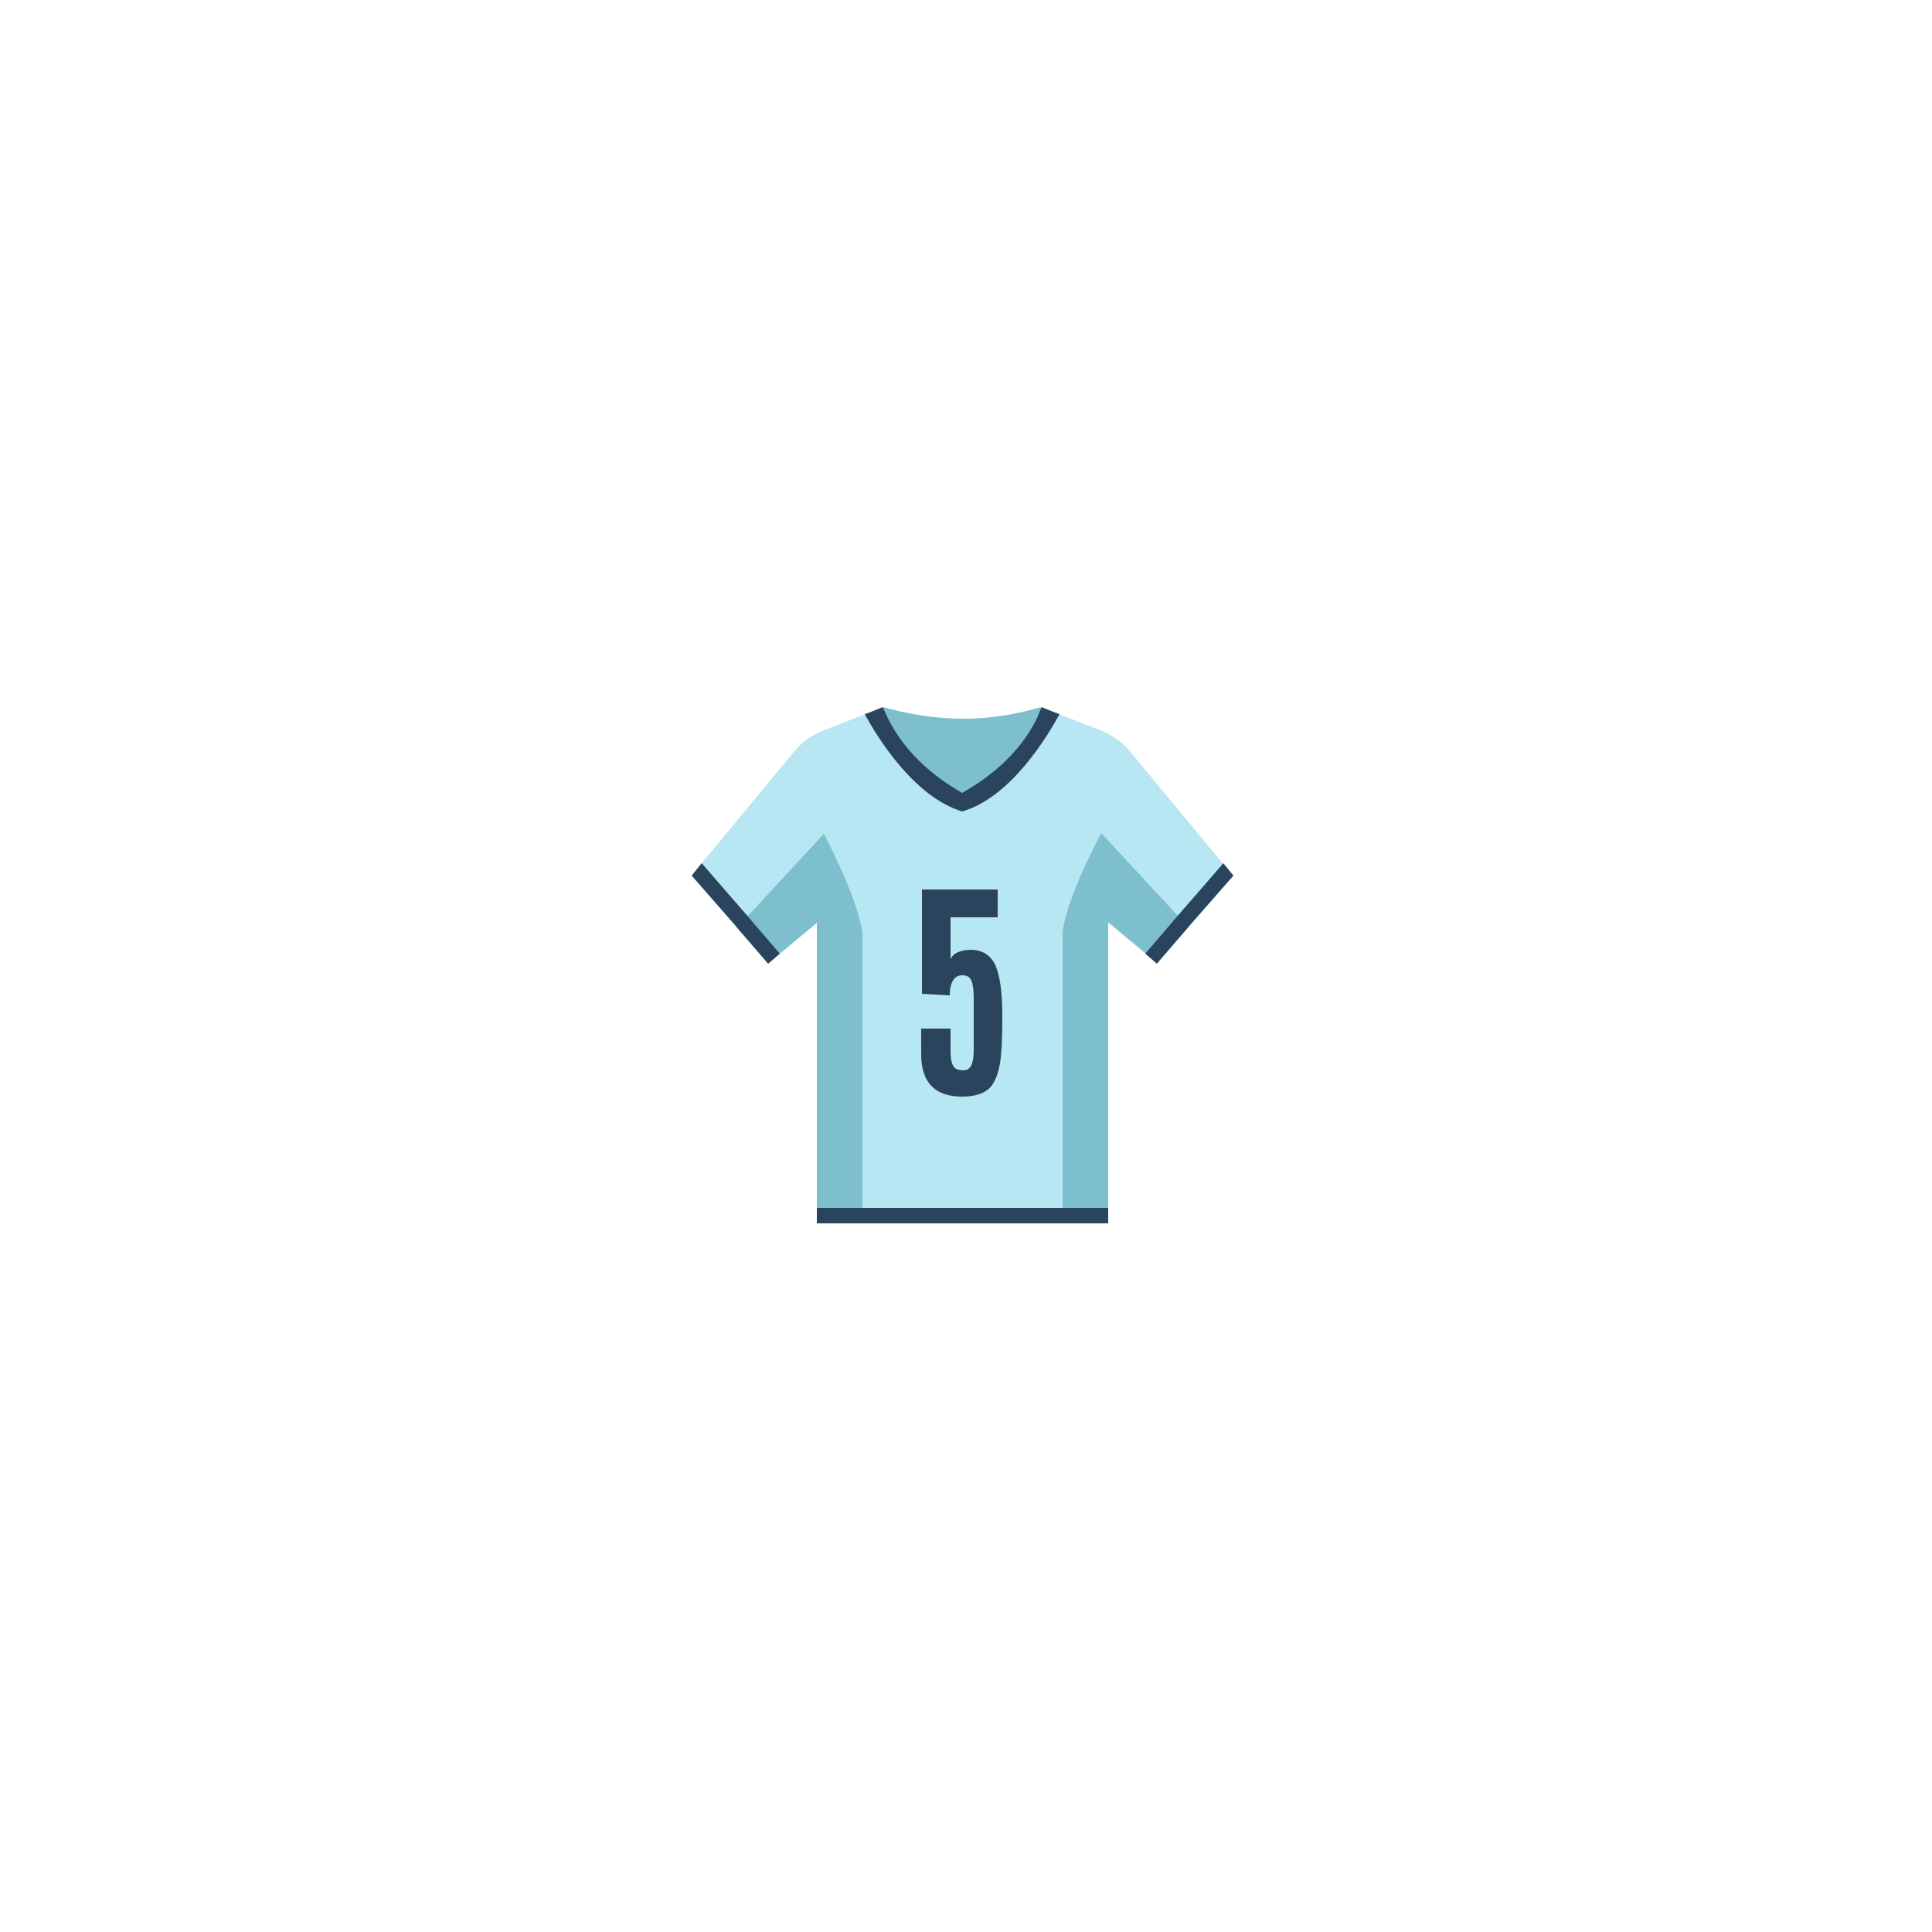 <?xml version="1.0" encoding="utf-8"?>
<!-- Generator: Adobe Illustrator 24.3.0, SVG Export Plug-In . SVG Version: 6.00 Build 0)  -->
<svg version="1.1" id="Layer_1" xmlns="http://www.w3.org/2000/svg" xmlns:xlink="http://www.w3.org/1999/xlink" x="0px" y="0px"
	 viewBox="0 0 250 250" style="enable-background:new 0 0 250 250;" xml:space="preserve">
<style type="text/css">
	.st0{fill:#7EBFCE;}
	.st1{fill:#CBF1F7;}
	.st2{fill:#B6E7F2;}
	.st3{fill:#2A445D;}
</style>
<g id="_x31_6">
	<g>
		<path class="st0" d="M114.3,91.5c2.5,0.7,6.1,1.5,10.4,1.5c4.1,0,7.6-0.8,10-1.5c0.2,2.3,0.5,4.5,0.7,6.8l-9.2,11.9l-11.3-9.3
			L114.3,91.5z"/>
		<path class="st1" d="M142.8,110.9c0,0.9-2.5,1.6-5.5,1.6c-3,0-5.5-0.7-5.5-1.6s2.5-1.6,5.5-1.6C140.3,109.3,142.8,110,142.8,110.9
			z"/>
		<path class="st2" d="M159.6,113.3l-5.7,6.6l-4.2,4.8l-1.5-1.3l-4.8-4v38.9h-37.7v-38.9l-4.8,4l-1.5,1.3l-4.2-4.8l-5.7-6.6l1.3-1.6
			l12-14.5c1-1.2,2.3-2.1,3.8-2.7c1.8-0.7,3.6-1.4,5.4-2.1c0.4-0.2,0.9-0.3,1.3-0.5c0.6,0.2,0.9,0.4,1.4,0.6c0.8,2,3.2,6.4,9.8,10.2
			c6.6-3.8,9-8.2,9.8-10.2c0.5-0.2,0.9-0.4,1.4-0.6c0.4,0.2,0.9,0.3,1.3,0.5c1.8,0.7,3.6,1.4,5.4,2.1c1.5,0.6,2.8,1.5,3.8,2.7
			l12,14.5L159.6,113.3z"/>
		<g>
			<path class="st3" d="M124.5,102.6v2.4c-6.3-1.9-11.1-9.8-12.6-12.6c0.4-0.1,0.8-0.3,1.1-0.4c0.4-0.2,0.8-0.3,1.2-0.5
				C114.6,91.9,116.1,97.8,124.5,102.6z"/>
			<path class="st0" d="M111.6,120.6v37.7h-5.9v-38.9l-0.1,0.1l-4.7,3.9l-1.5,1.3l-4.2-4.8l1.5-1.3l9.9-10.7
				C106.6,107.9,110.8,115.7,111.6,120.6z"/>
		</g>
		<g>
			<path class="st3" d="M124.5,102.6v2.4c6.3-1.8,11.1-9.8,12.6-12.6c-0.4-0.1-0.8-0.3-1.1-0.4c-0.4-0.2-0.8-0.3-1.2-0.5
				C134.5,91.9,133,97.8,124.5,102.6z"/>
			<path class="st0" d="M153.9,119.8l-4.2,4.8l-1.5-1.3l-4.7-3.9l-0.1-0.1v38.9h-5.9v-37.7c0.7-4.8,5-12.7,5-12.7l9.9,10.7
				L153.9,119.8z"/>
		</g>
		<rect x="105.7" y="156.3" class="st3" width="37.7" height="2"/>
		<polygon class="st3" points="100.9,123.4 99.4,124.7 95.2,119.8 89.5,113.3 90.8,111.7 96.7,118.5 		"/>
		<polygon class="st3" points="159.6,113.3 153.9,119.8 149.7,124.7 148.2,123.4 152.4,118.5 152.4,118.5 158.3,111.7 158.3,111.7 
					"/>
	</g>
	<g>
		<path class="st3" d="M124.5,141.9c-3.5,0-5.3-1.8-5.3-5.5v-3.3h3.8v2.9c0,1.2,0.2,2,0.7,2.3c0.2,0.1,0.5,0.2,0.9,0.2
			c0,0,0.1,0,0.1,0c0.9,0,1.3-0.9,1.3-2.6v-6.8c0-1-0.1-1.7-0.3-2.2c-0.2-0.5-0.6-0.7-1.2-0.7c-1,0-1.6,0.9-1.6,2.6l-3.6-0.2v-13.5
			h9.8v3.6h-6.1v5.4c0.2-0.4,0.5-0.7,1-0.9c0.5-0.2,1-0.3,1.6-0.3c1.5,0,2.6,0.7,3.2,2c0.6,1.4,0.9,3.5,0.9,6.5c0,3-0.1,5-0.3,6.2
			c-0.2,1.1-0.5,2-0.9,2.6C127.9,141.3,126.5,141.9,124.5,141.9z"/>
	</g>
</g>
</svg>
